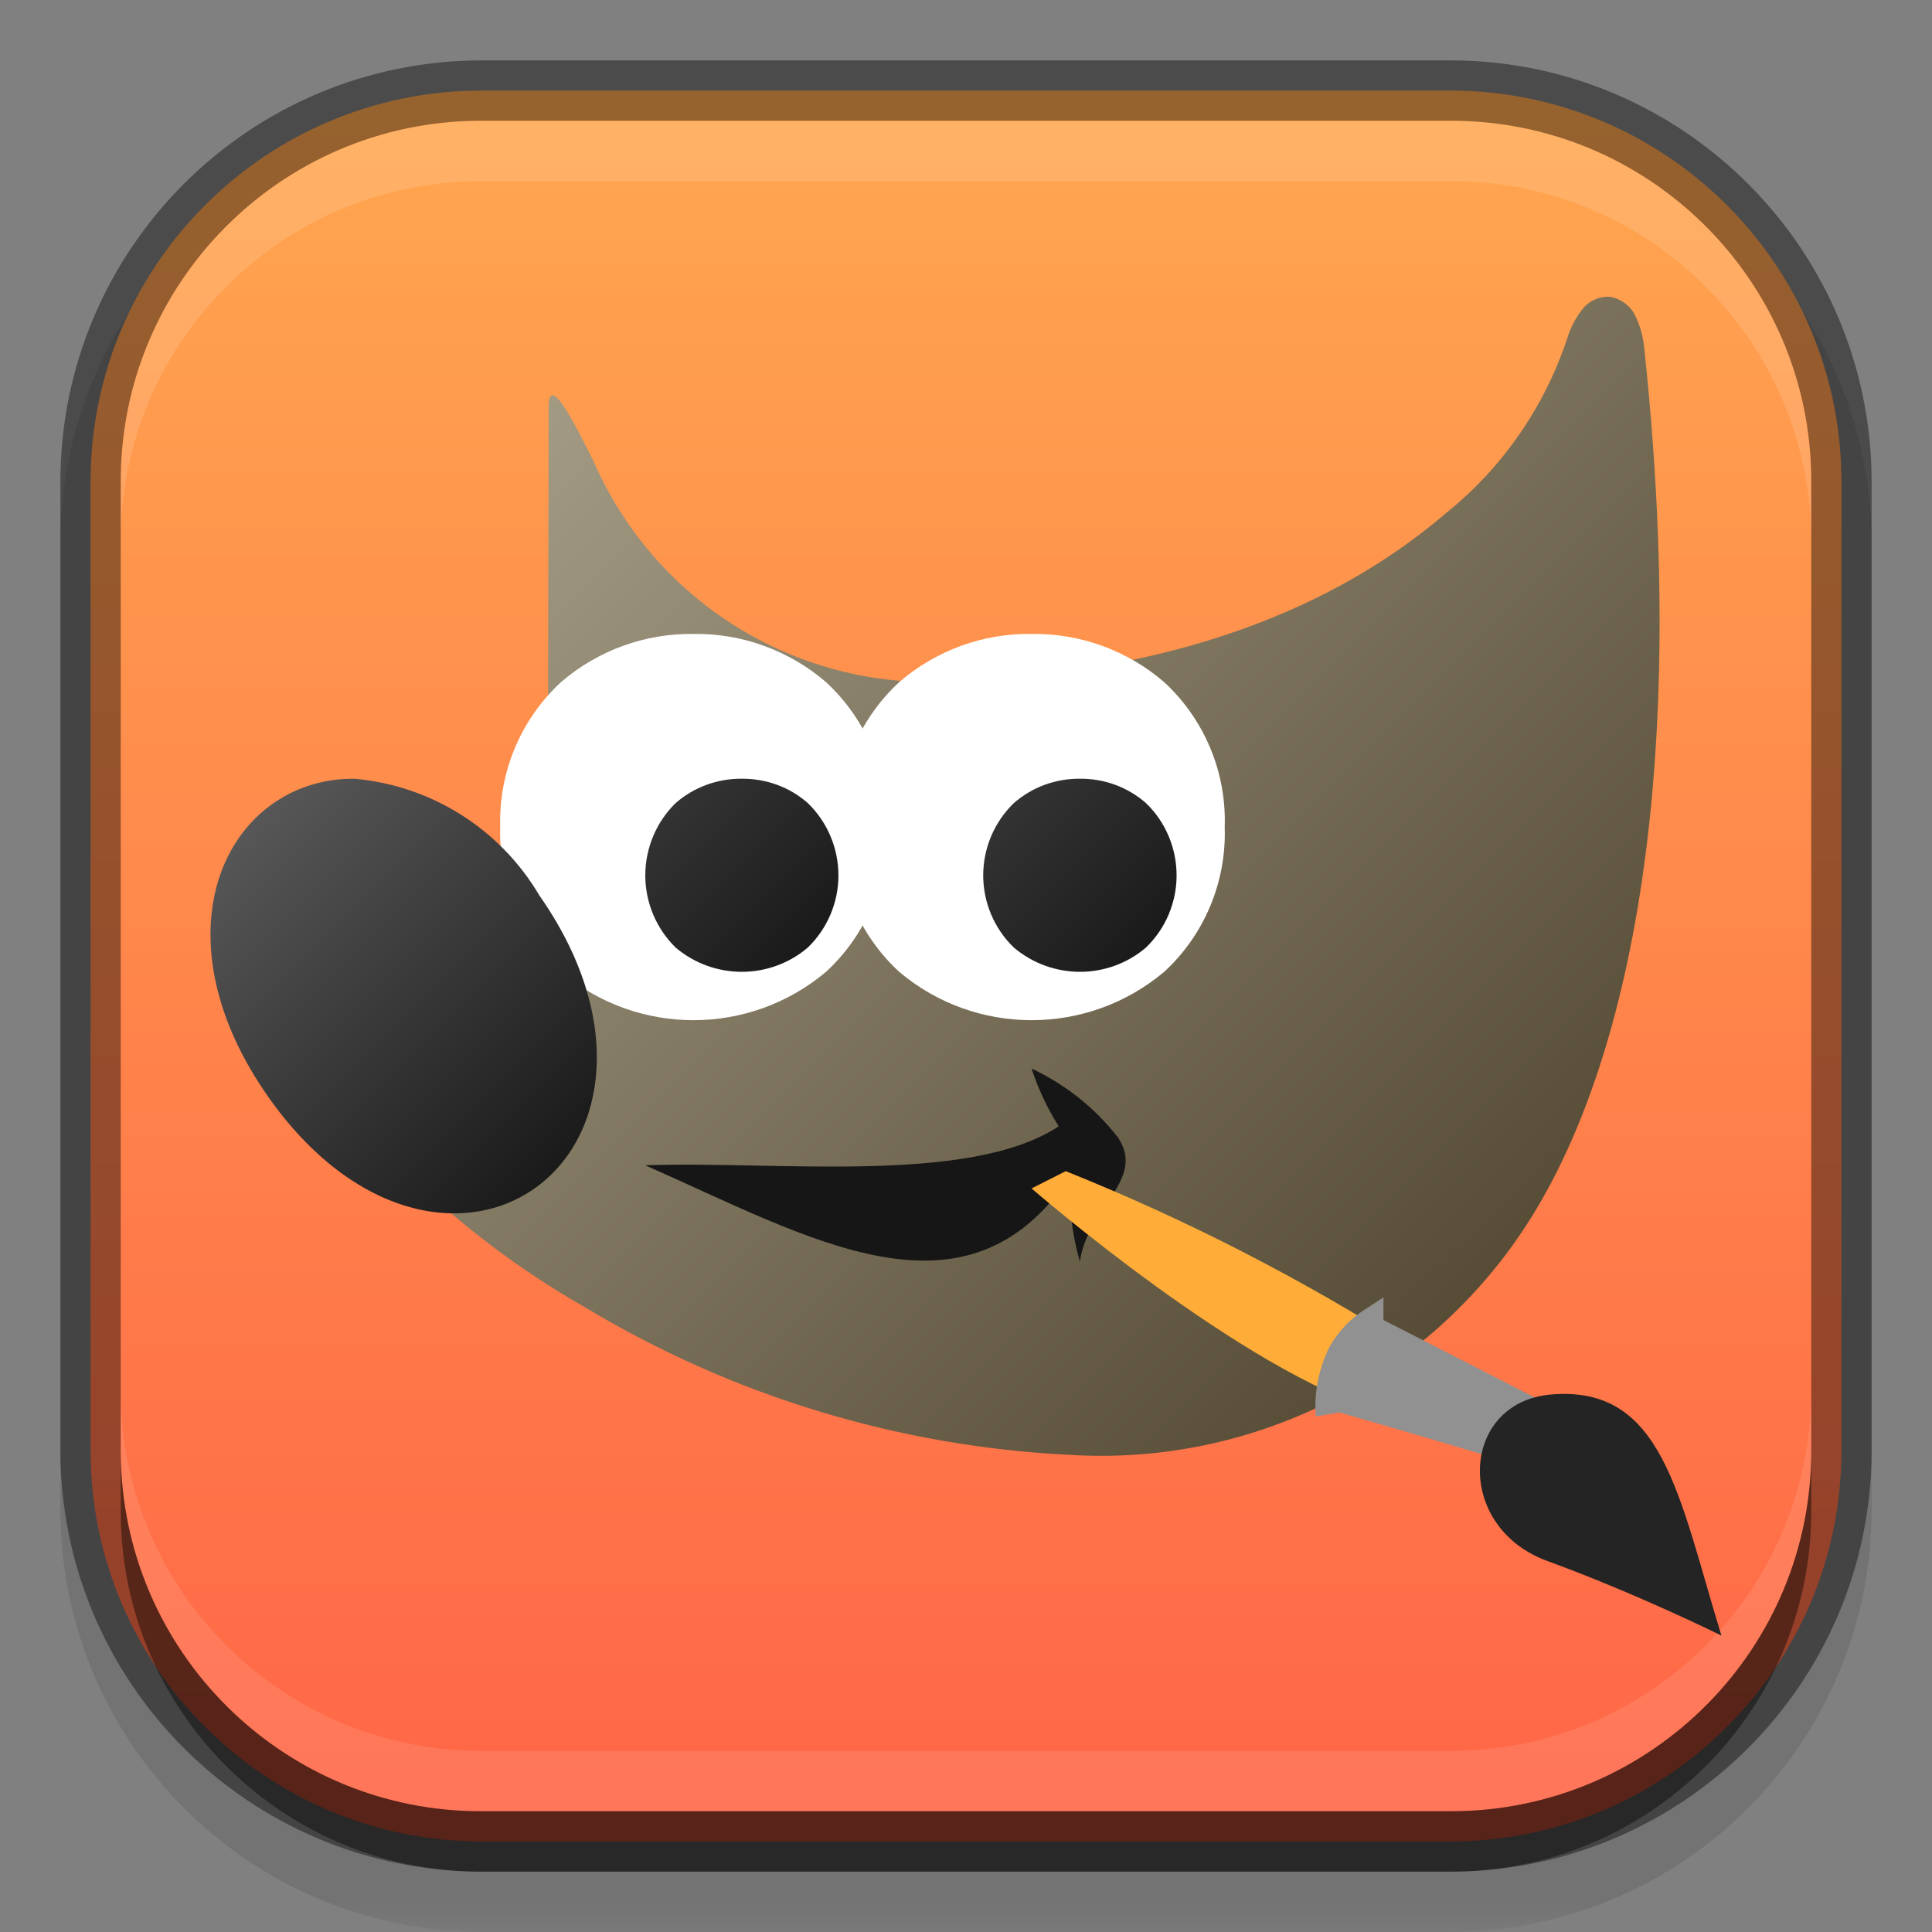 <?xml version="1.0" encoding="UTF-8"?>
<svg xmlns="http://www.w3.org/2000/svg" xmlns:xlink="http://www.w3.org/1999/xlink" width="32px" height="32px" viewBox="0 0 32 32" version="1.1">
<rect x="0" y="0" width="32" height="32" fill="#808080" stroke="none"/>
<defs>
<filter id="alpha" filterUnits="objectBoundingBox" x="0%" y="0%" width="100%" height="100%">
  <feColorMatrix type="matrix" in="SourceGraphic" values="0 0 0 0 1 0 0 0 0 1 0 0 0 0 1 0 0 0 1 0"/>
</filter>
<mask id="mask0">
  <g filter="url(#alpha)">
<rect x="0" y="0" width="32" height="32" style="fill:rgb(0%,0%,0%);fill-opacity:0.102;stroke:none;"/>
  </g>
</mask>
<clipPath id="clip1">
  <rect x="0" y="0" width="32" height="32"/>
</clipPath>
<g id="surface5" clip-path="url(#clip1)">
<path style=" stroke:none;fill-rule:nonzero;fill:rgb(0%,0%,0%);fill-opacity:1;" d="M 8 2 L 24 2 C 27.867 2 31 5.133 31 9 L 31 25 C 31 28.867 27.867 32 24 32 L 8 32 C 4.133 32 1 28.867 1 25 L 1 9 C 1 5.133 4.133 2 8 2 Z M 8 2 "/>
</g>
<linearGradient id="linear0" gradientUnits="userSpaceOnUse" x1="-199.276" y1="-242" x2="-171.275" y2="-242" gradientTransform="matrix(0,-1,1,0,258,-169.276)">
<stop offset="0" style="stop-color:rgb(100%,40%,27.843%);stop-opacity:1;"/>
<stop offset="1" style="stop-color:rgb(100%,65.098%,30.98%);stop-opacity:1;"/>
</linearGradient>
<mask id="mask1">
  <g filter="url(#alpha)">
<rect x="0" y="0" width="32" height="32" style="fill:rgb(0%,0%,0%);fill-opacity:0.129;stroke:none;"/>
  </g>
</mask>
<clipPath id="clip2">
  <rect x="0" y="0" width="32" height="32"/>
</clipPath>
<g id="surface8" clip-path="url(#clip2)">
<path style=" stroke:none;fill-rule:nonzero;fill:rgb(100%,100%,100%);fill-opacity:1;" d="M 8 2 C 4.707 1.98 2.02 4.637 2 7.93 C 2 7.953 2 7.977 2 8 L 2 9 C 1.98 5.707 4.637 3.02 7.93 3 C 7.953 3 7.977 3 8 3 L 24 3 C 27.293 2.98 29.98 5.637 30 8.93 C 30 8.953 30 8.977 30 9 L 30 8 C 30.02 4.707 27.363 2.02 24.07 2 Z M 8 2 "/>
</g>
<mask id="mask2">
  <g filter="url(#alpha)">
<rect x="0" y="0" width="32" height="32" style="fill:rgb(0%,0%,0%);fill-opacity:0.412;stroke:none;"/>
  </g>
</mask>
<clipPath id="clip3">
  <rect x="0" y="0" width="32" height="32"/>
</clipPath>
<g id="surface11" clip-path="url(#clip3)">
<path style=" stroke:none;fill-rule:nonzero;fill:rgb(0%,0%,0%);fill-opacity:1;" d="M 24 31 C 27.293 31.02 29.98 28.363 30 25.07 C 30 25.047 30 25.023 30 25 L 30 24 C 30.02 27.293 27.363 29.98 24.07 30 L 8 30 C 4.707 30.02 2.02 27.363 2 24.07 C 2 24.047 2 24.023 2 24 L 2 25 C 1.98 28.293 4.637 30.98 7.93 31 Z M 24 31 "/>
</g>
<mask id="mask3">
  <g filter="url(#alpha)">
<rect x="0" y="0" width="32" height="32" style="fill:rgb(0%,0%,0%);fill-opacity:0.102;stroke:none;"/>
  </g>
</mask>
<clipPath id="clip4">
  <rect x="0" y="0" width="32" height="32"/>
</clipPath>
<g id="surface14" clip-path="url(#clip4)">
<path style=" stroke:none;fill-rule:nonzero;fill:rgb(100%,100%,100%);fill-opacity:1;" d="M 8 30 C 4.707 30.02 2.02 27.363 2 24.07 C 2 24.047 2 24.023 2 24 L 2 23 C 1.98 26.293 4.637 28.98 7.93 29 L 24 29 C 27.293 29.02 29.98 26.363 30 23.07 C 30 23.047 30 23.023 30 23 L 30 24 C 30.02 27.293 27.363 29.98 24.07 30 Z M 8 30 "/>
</g>
<mask id="mask4">
  <g filter="url(#alpha)">
<rect x="0" y="0" width="32" height="32" style="fill:rgb(0%,0%,0%);fill-opacity:0.412;stroke:none;"/>
  </g>
</mask>
<clipPath id="clip5">
  <rect x="0" y="0" width="32" height="32"/>
</clipPath>
<g id="surface17" clip-path="url(#clip5)">
<path style=" stroke:none;fill-rule:nonzero;fill:rgb(0%,0%,0%);fill-opacity:1;" d="M 8 1 C 4.141 0.992 1.008 4.113 1 7.969 L 1 24 C 0.992 27.859 4.113 30.992 7.969 31 L 24 31 C 27.859 31.008 30.992 27.887 31 24.031 L 31 8 C 31.008 4.141 27.887 1.008 24.031 1 Z M 8 2 L 24 2 C 27.293 1.98 29.98 4.637 30 7.93 C 30 7.953 30 7.977 30 8 L 30 24 C 30.02 27.293 27.363 29.98 24.07 30 L 8 30 C 4.707 30.02 2.02 27.363 2 24.07 C 2 24.047 2 24.023 2 24 L 2 8 C 1.98 4.707 4.637 2.02 7.93 2 Z M 8 2 "/>
</g>
<linearGradient id="linear1" gradientUnits="userSpaceOnUse" x1="10.144" y1="5.539" x2="25.227" y2="20.622" >
<stop offset="0" style="stop-color:rgb(63.922%,60.392%,51.373%);stop-opacity:1;"/>
<stop offset="1" style="stop-color:rgb(34.118%,30.196%,21.176%);stop-opacity:1;"/>
</linearGradient>
<linearGradient id="linear2" gradientUnits="userSpaceOnUse" x1="11.139" y1="13.35" x2="13.435" y2="15.646" >
<stop offset="0" style="stop-color:rgb(20%,20%,20%);stop-opacity:1;"/>
<stop offset="1" style="stop-color:rgb(10.196%,10.196%,10.196%);stop-opacity:1;"/>
</linearGradient>
<linearGradient id="linear3" gradientUnits="userSpaceOnUse" x1="3.986" y1="13.796" x2="9.389" y2="19.199" >
<stop offset="0" style="stop-color:rgb(34.118%,34.118%,34.118%);stop-opacity:1;"/>
<stop offset="1" style="stop-color:rgb(10.196%,10.196%,10.196%);stop-opacity:1;"/>
</linearGradient>
<linearGradient id="linear4" gradientUnits="userSpaceOnUse" x1="16.739" y1="13.35" x2="19.035" y2="15.646" >
<stop offset="0" style="stop-color:rgb(20%,20%,20%);stop-opacity:1;"/>
<stop offset="1" style="stop-color:rgb(10.196%,10.196%,10.196%);stop-opacity:1;"/>
</linearGradient>
</defs>
<g id="surface1">
<use xlink:href="#surface5" mask="url(#mask0)"/>
<path style=" stroke:none;fill-rule:nonzero;fill:url(#linear0);" d="M 8 1.5 C 4.422 1.488 1.512 4.379 1.5 7.957 L 1.5 24 C 1.488 27.578 4.379 30.488 7.957 30.5 L 24 30.5 C 27.578 30.512 30.488 27.621 30.5 24.043 L 30.5 8 C 30.512 4.422 27.621 1.512 24.043 1.5 Z M 8 1.5 "/>
<use xlink:href="#surface8" mask="url(#mask1)"/>
<use xlink:href="#surface11" mask="url(#mask2)"/>
<use xlink:href="#surface14" mask="url(#mask3)"/>
<use xlink:href="#surface17" mask="url(#mask4)"/>
<path style=" stroke:none;fill-rule:evenodd;fill:url(#linear1);" d="M 26.691 4.918 C 26.504 4.898 26.32 4.977 26.207 5.125 C 26.094 5.27 26.008 5.434 25.957 5.609 C 25.578 6.746 24.883 7.75 23.949 8.5 C 22.465 9.77 19.906 11.184 15.465 11.297 C 13.023 11.32 10.805 9.879 9.832 7.641 C 9.562 7.109 9.086 6.121 9.086 6.75 L 9.086 7.723 L 9.074 13.164 L 9.102 13.23 C 9.246 13.641 9.242 14.09 9.086 14.492 C 8.832 15.215 7.91 16.273 5.656 16.949 L 5.383 17.031 L 5.434 17.32 C 5.664 18.156 6.137 18.91 6.793 19.477 C 7.652 20.312 8.617 21.039 9.656 21.633 C 12.102 23.113 14.879 23.961 17.734 24.098 C 20.711 24.277 23.562 22.867 25.219 20.387 C 27.066 17.625 27.969 12.594 27.23 5.73 C 27.211 5.559 27.164 5.395 27.09 5.238 C 27.016 5.078 26.867 4.957 26.691 4.922 Z M 26.691 4.918 "/>
<path style=" stroke:none;fill-rule:evenodd;fill:rgb(100%,100%,100%);fill-opacity:1;" d="M 11.488 10.5 C 10.684 10.488 9.902 10.773 9.293 11.297 C 8.625 11.914 8.258 12.789 8.285 13.699 C 8.258 14.605 8.625 15.484 9.293 16.098 C 10.562 17.164 12.41 17.164 13.68 16.098 C 14.348 15.484 14.715 14.605 14.688 13.699 C 14.715 12.789 14.348 11.914 13.68 11.297 C 13.07 10.773 12.289 10.488 11.488 10.5 Z M 11.488 10.5 "/>
<path style=" stroke:none;fill-rule:evenodd;fill:url(#linear2);" d="M 12.285 12.898 C 11.887 12.895 11.496 13.035 11.191 13.301 C 10.871 13.613 10.688 14.047 10.688 14.5 C 10.688 14.949 10.871 15.383 11.191 15.695 C 11.824 16.23 12.75 16.23 13.379 15.695 C 13.703 15.383 13.887 14.949 13.887 14.5 C 13.887 14.047 13.703 13.613 13.379 13.301 C 13.078 13.035 12.688 12.895 12.285 12.898 Z M 12.285 12.898 "/>
<path style=" stroke:none;fill-rule:evenodd;fill:rgb(8.627%,8.627%,8.627%);fill-opacity:1;" d="M 10.688 19.301 C 12.844 19.223 16.051 19.633 17.535 18.656 C 17.348 18.355 17.195 18.035 17.086 17.699 C 17.648 17.961 18.141 18.355 18.52 18.844 C 18.984 19.555 18.008 19.992 17.887 20.898 C 17.754 20.441 17.699 19.961 17.723 19.484 C 16 22.062 13.418 20.504 10.688 19.301 Z M 10.688 19.301 "/>
<path style=" stroke:none;fill-rule:evenodd;fill:url(#linear3);" d="M 5.875 12.898 C 5.734 12.898 5.594 12.906 5.457 12.93 C 5.102 12.988 4.762 13.129 4.473 13.344 C 3.32 14.199 3.016 16.137 4.441 18.164 C 5.863 20.191 7.746 20.508 8.898 19.652 C 10.051 18.797 10.355 16.859 8.934 14.832 C 8.285 13.73 7.145 13.012 5.871 12.898 Z M 5.875 12.898 "/>
<path style=" stroke:none;fill-rule:evenodd;fill:rgb(100%,100%,100%);fill-opacity:1;" d="M 17.086 10.5 C 16.281 10.488 15.504 10.773 14.895 11.297 C 14.227 11.914 13.859 12.789 13.887 13.699 C 13.859 14.605 14.227 15.484 14.895 16.098 C 16.16 17.164 18.012 17.164 19.281 16.098 C 19.949 15.484 20.316 14.605 20.285 13.699 C 20.316 12.789 19.949 11.914 19.281 11.297 C 18.672 10.773 17.891 10.488 17.086 10.5 Z M 17.086 10.5 "/>
<path style=" stroke:none;fill-rule:evenodd;fill:url(#linear4);" d="M 17.887 12.898 C 17.484 12.895 17.098 13.035 16.793 13.301 C 16.469 13.613 16.285 14.047 16.285 14.5 C 16.285 14.949 16.469 15.383 16.793 15.695 C 17.426 16.23 18.352 16.23 18.98 15.695 C 19.305 15.383 19.488 14.949 19.488 14.5 C 19.488 14.047 19.305 13.613 18.98 13.301 C 18.676 13.035 18.289 12.895 17.887 12.898 Z M 17.887 12.898 "/>
<path style=" stroke:none;fill-rule:nonzero;fill:rgb(100%,67.451%,21.961%);fill-opacity:1;" d="M 22.895 23.395 L 23.414 22.359 C 21.59 21.195 19.66 20.203 17.652 19.398 L 17.086 19.684 C 17.086 19.684 20.586 22.727 22.895 23.395 Z M 22.895 23.395 "/>
<path style=" stroke:none;fill-rule:nonzero;fill:rgb(56.863%,56.863%,56.863%);fill-opacity:1;" d="M 22.914 21.488 L 22.641 21.668 C 22.383 21.824 22.172 22.043 22.023 22.305 C 21.844 22.664 21.762 23.062 21.793 23.461 L 22.184 23.395 C 22.184 23.395 24.23 23.98 25.199 24.289 L 25.312 24.07 L 25.715 23.297 L 22.914 21.863 Z M 22.914 21.488 "/>
<path style=" stroke:none;fill-rule:nonzero;fill:rgb(14.118%,14.118%,14.118%);fill-opacity:1;" d="M 28.512 27.09 C 27.801 24.773 27.547 22.934 25.684 23.098 C 24.184 23.23 24.078 25.289 25.629 25.855 C 27.125 26.402 28.512 27.09 28.512 27.09 Z M 28.512 27.09 "/>
</g>
</svg>
